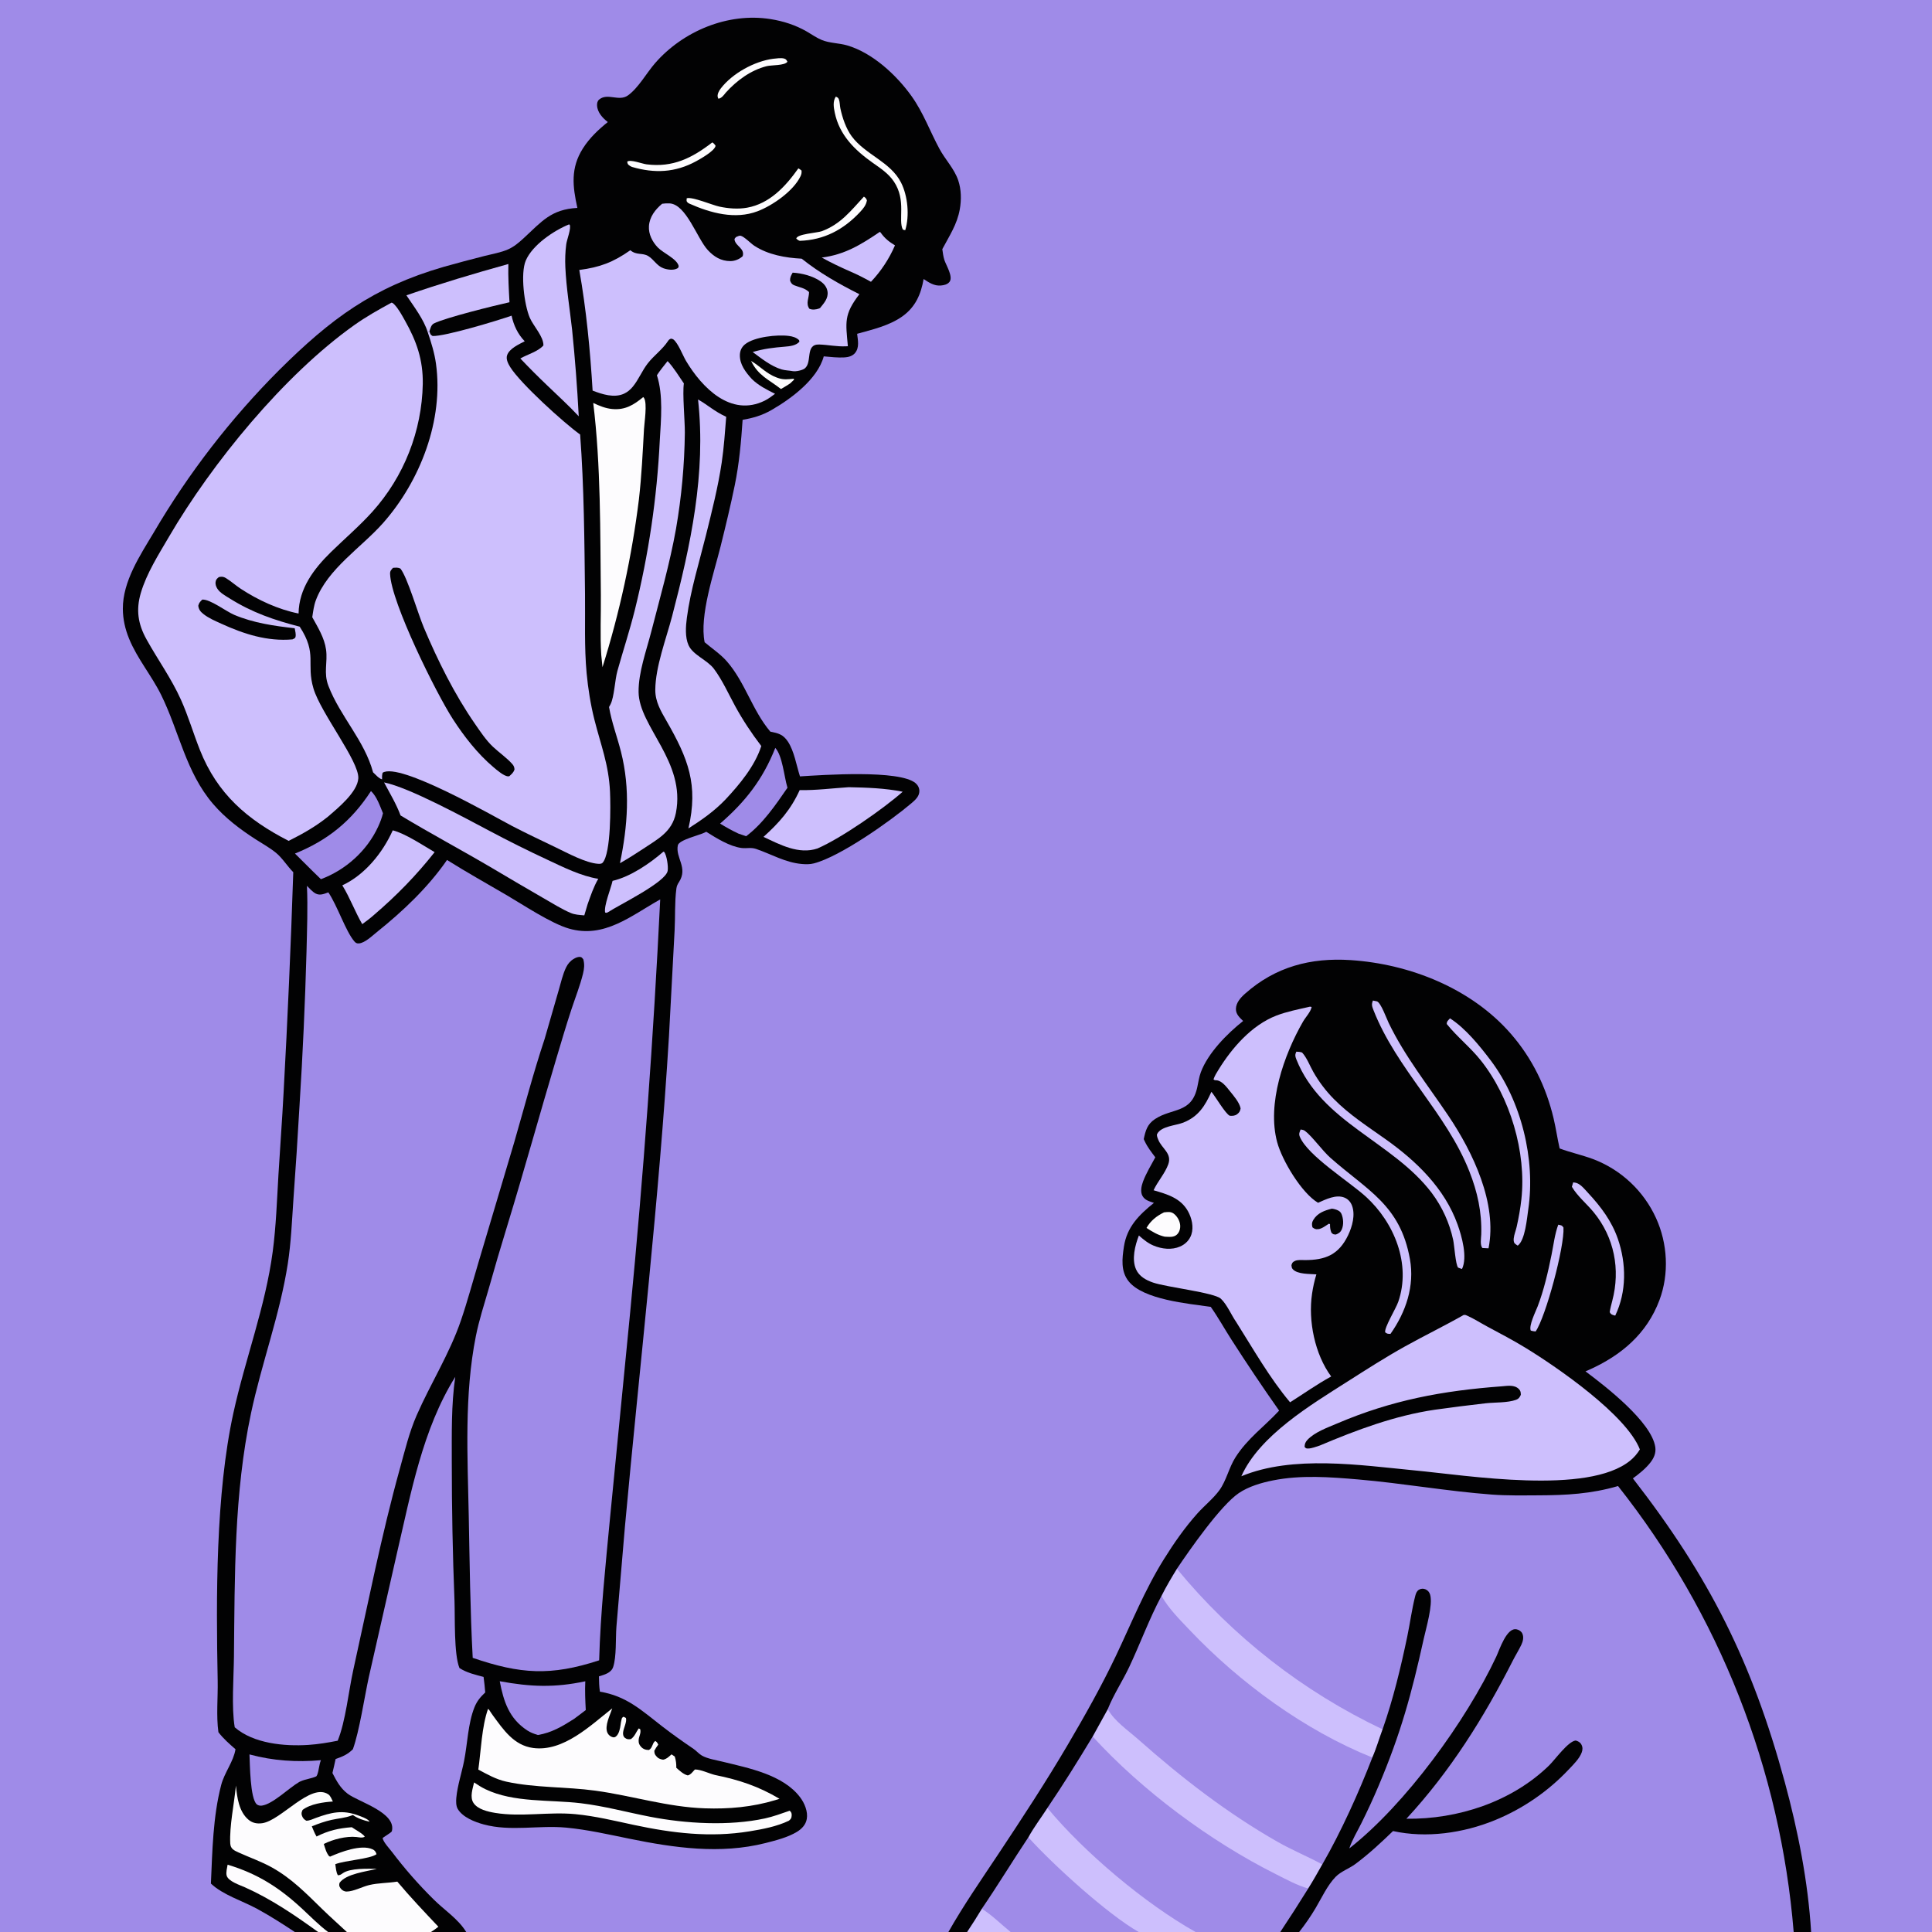 <?xml version="1.0" encoding="utf-8" ?>
<svg xmlns="http://www.w3.org/2000/svg" xmlns:xlink="http://www.w3.org/1999/xlink" width="1024" height="1024">
	<rect width="100%" height="100%" fill="#333333" stroke="none"/>
	<path fill="#9F8BE8" d="M0 0L1024 0L1024 1024L959.931 1024L950.685 1024L688.589 1024L678.573 1024L633.687 1024L603.519 1024L535.641 1024L512.572 1024L502.674 1024L247.098 1024L228.43 1024L183.84 1024L173.897 1024L168.614 1024L156.255 1024L0 1024L0 0Z"/>
	<path fill="#020203" d="M322.143 64.689C319.435 62.569 316.629 59.605 316.453 55.907C316.397 54.749 316.627 53.534 317.561 52.759C322.059 49.027 328.005 54.023 332.834 50.567C338.353 46.617 342.638 38.74 347.154 33.541C361.938 16.515 385.798 6.518 408.413 10.125C415.211 11.21 421.626 13.274 427.595 16.703C430.206 18.202 432.771 20.058 435.561 21.199C439.79 22.928 444.657 22.789 449.043 24.071C462.474 27.999 475.185 39.81 483.147 50.965C489.417 59.751 492.879 69.569 497.954 78.948C501.031 84.635 505.771 89.392 507.878 95.589C509.519 100.413 509.593 105.921 508.714 110.907C507.291 118.982 503.172 124.989 499.444 132.055C499.727 133.95 499.948 135.959 500.535 137.786C501.436 140.59 505.342 146.673 503.257 149.391C502.186 150.787 500.336 151.178 498.663 151.328C495.159 151.642 492.316 149.732 489.536 147.888C488.122 155.976 485.223 162.71 478.299 167.662C471.343 172.637 462.42 174.656 454.297 176.922C454.694 180.379 455.613 184.224 453.146 187.149C451.825 188.714 449.645 189.315 447.671 189.433C444.064 189.649 440.213 189.197 436.609 188.88C433.307 201.017 419.323 211.335 408.901 217.325C404.002 220.141 399.135 221.587 393.603 222.513C392.816 234.203 391.802 245.643 389.448 257.139C387.218 268.023 384.587 278.891 381.907 289.673C378.436 303.632 370.626 326.372 373.467 340.398C377.346 343.684 381.904 346.707 385.244 350.528C394.94 361.624 398.735 376.545 408.292 387.784C412.526 388.622 415.072 389.245 417.602 393.062C420.966 398.137 422.125 405.693 424.001 411.503C436.189 410.754 476.809 407.869 485.282 415.101C486.5 416.141 487.274 417.605 487.285 419.23C487.304 422.084 485.059 424.047 483.059 425.748C471.966 435.179 445.34 454.005 431.389 457.611C429.313 458.147 427.145 458.113 425.022 457.935C416.241 457.197 408.895 452.732 400.752 449.956C397.964 449.006 395.758 449.798 393.009 449.445C386.684 448.632 379.62 444.177 374.314 440.849L373.645 441.203C370.868 442.652 359.858 445.118 359.263 448.052C357.917 454.684 364.84 459.907 359.838 467.574C359.1 468.706 358.675 469.609 358.497 470.964C357.538 478.257 357.944 485.862 357.553 493.209L354.567 549.213C349.322 636.03 339.171 722.458 331.234 809.044L326.714 862.23C326.243 868.255 326.806 878.167 324.984 883.554C323.909 886.731 320.303 887.615 317.447 888.513C317.509 891.232 317.536 893.924 317.968 896.617C332.096 898.967 339.916 906.444 350.868 914.92C356.322 919.141 361.852 923.051 367.552 926.919C369.104 927.973 370.388 929.546 371.984 930.472C374.929 932.182 379.618 932.904 382.926 933.718C396.678 937.102 415.109 940.602 424.141 952.68C426.439 955.753 428.302 960.199 427.609 964.101C427.065 967.162 424.948 969.36 422.373 970.93C417.613 973.832 411.107 975.495 405.74 976.853C381.763 982.921 357.385 979.406 333.536 974.543C322.482 972.289 311.36 969.747 300.11 968.68C285.604 967.303 270.673 970.848 256.383 966.986C251.628 965.7 245.185 963.19 242.593 958.745C241.654 957.134 241.69 954.636 241.857 952.851C242.463 946.386 244.693 939.782 245.965 933.39C247.796 924.19 248.005 913.601 251.462 904.922C252.765 901.648 254.642 899.419 257.18 897.04C256.935 894.286 256.71 891.538 256.302 888.803C251.904 887.63 247.382 886.614 243.523 884.094C240.537 876.795 241.212 857.533 240.897 848.544Q239.446 811.695 239.454 774.819C239.468 759.941 239.138 744.504 241.3 729.764C223.993 757.417 217.82 791.349 210.511 822.69L195.464 888.965C193.169 899.466 190.514 917.472 187.038 927.131C184.246 929.923 181.519 931.063 177.882 932.316C177.33 934.789 176.824 937.283 176.198 939.739C178.35 943.942 180.404 947.768 184.257 950.707C189.944 955.046 210.343 960.667 207.669 970.669C206.904 971.675 202.721 973.975 202.796 974.297C203.307 976.518 206.325 979.689 207.746 981.541Q217.837 994.886 229.743 1006.64C235.437 1012.36 242.872 1017.03 247.098 1024L228.43 1024L183.84 1024L173.897 1024L168.614 1024L156.255 1024C149.726 1019.66 143.126 1015.45 136.234 1011.7C128.476 1007.48 118.147 1004.35 111.786 998.336C112.56 981.015 112.853 962.931 117.231 946.091C118.954 939.465 123.781 933.689 124.817 927.129C121.629 924.373 118.322 921.469 115.765 918.101C114.552 909.267 115.552 899.792 115.377 890.849C114.514 846.682 114.286 791.97 123.696 748.94C129.986 720.182 140.653 692.72 144.546 663.388C146.326 649.978 146.779 636.29 147.575 622.79C148.43 608.278 149.548 593.798 150.298 579.276Q153.512 520.807 155.44 462.282C152.291 459.12 149.627 454.729 146.264 451.992C142.947 449.292 139.104 447.175 135.511 444.862C127.218 439.524 119.381 433.618 112.934 426.1C98.493 409.258 95.007 387.854 85.476 368.443C80.4 358.103 72.785 349.216 68.413 338.506C66.332 333.41 65.145 328.222 65.115 322.7C65.036 308.071 74.292 294.296 81.527 282.173Q88.42 270.422 96.046 259.132Q103.671 247.843 111.998 237.06Q120.325 226.277 129.319 216.044Q138.313 205.811 147.939 196.17C175.313 168.983 197.683 152.282 235.248 141.418Q245.998 138.391 256.827 135.658C260.907 134.613 265.498 133.866 269.324 132.16C272.474 130.755 275.117 128.497 277.627 126.177C287.163 117.362 292.12 110.949 306.017 110.195C303.478 98.734 302.352 89.079 308.942 78.67C312.429 73.162 317.098 68.748 322.143 64.689Z"/>
	<path fill="#FDFCFE" d="M125.036 946.396C125.637 952.603 126.619 960.328 131.808 964.573C133.909 966.292 136.352 966.715 138.997 966.334C149.005 964.891 164.623 944.748 174.024 951.045C175.149 951.799 175.847 953.659 176.425 954.843C171.395 955.155 164.458 956.145 160.383 959.282C159.887 960.369 159.594 961.178 160.041 962.374C160.54 963.71 161.141 964.322 162.347 965.013C164.089 965.035 165.836 964.112 167.454 963.525C175.597 960.568 181.601 959.128 189.879 962.222C191.522 962.836 194.177 963.742 195.401 964.915C195.593 965.099 195.723 965.338 195.884 965.55C192.825 964.889 189.565 963.816 187.013 961.973C186.753 962.079 186.495 962.188 186.234 962.29C183.071 963.526 179.126 963.822 175.784 964.561C172.135 965.368 168.733 966.599 165.271 967.989C166.03 969.836 166.747 971.671 167.777 973.39C174.115 970.214 179.396 969.012 186.443 968.461C188.061 969.606 192.496 971.972 193.348 973.485C192.002 974.279 190.437 973.817 188.909 973.65C183.575 973.065 176.295 974.929 171.619 977.352C172.35 979.604 172.896 981.938 174.418 983.795L174.963 984.049C180.538 981.612 191.314 977.406 197.441 980.16C198.658 980.707 199.224 981.537 199.567 982.768C196.019 985.363 183.093 985.979 177.707 988.061C178.022 989.934 178.112 992.324 179.091 993.944C180.309 993.837 180.68 993.562 181.616 992.891C185.625 990.014 195.036 990.498 199.778 990.516C194.25 991.939 183.38 993.113 179.95 997.971C179.728 999.182 179.663 999.629 180.423 1000.74C181.175 1001.84 182.396 1002.56 183.706 1002.56C187.386 1002.54 191.985 1000.01 195.664 999.122C200.459 997.97 205.694 998.085 210.58 997.292C217.506 1005.56 224.95 1013.37 232.349 1021.21C231.066 1022.18 229.806 1023.17 228.43 1024L183.84 1024C179.475 1019.93 175 1015.96 170.726 1011.8C162.19 1003.48 154.641 995.663 144.137 989.797C138.462 986.629 132.33 984.541 126.437 981.844C124.064 980.758 122.191 979.951 122.039 977.076C121.552 967.834 124.165 955.868 125.036 946.396Z"/>
	<path fill="#FDFCFE" d="M120.638 988.322C136.623 993.112 148.29 1000.62 160.433 1011.96C164.823 1016.05 169.095 1020.38 173.897 1024L168.614 1024C156.247 1015.08 143.816 1006.57 129.85 1000.33C127.118 999.105 120.944 997.153 120.126 994.062C119.696 992.436 120.364 989.942 120.638 988.322Z"/>
	<path fill="#9F8BE8" d="M236.929 455.808C247.217 462.27 257.924 468.242 268.412 474.382C277.526 479.717 292.026 489.412 301.552 492.167C320.306 497.589 334.606 485.266 349.925 476.706Q344.585 586.254 334.015 695.422L323.374 804.079C320.991 829.308 318.263 854.673 317.564 880.009C291.899 888.401 275.845 887.333 250.55 878.693C249.199 853.601 248.944 828.479 248.446 803.363C247.821 771.875 246.021 739.287 252.207 708.228C253.895 699.75 256.57 691.535 258.974 683.244Q263.678 666.484 268.805 649.849C277.859 620.287 286.052 590.452 294.921 560.838C297.499 552.23 300.046 543.555 302.857 535.024C304.903 528.814 307.421 522.491 308.985 516.153C309.656 513.436 309.898 511.178 309.169 508.464C308.727 507.962 308.448 507.383 307.757 507.246C306.47 506.99 305.204 507.573 304.117 508.214C302.302 509.284 300.974 510.835 300.053 512.721C298.238 516.436 297.247 521.039 296.071 525.01L288.669 550.648C282.641 568.76 277.773 587.405 272.462 605.742L253.713 668.713C250.59 679.144 247.783 689.717 244.252 700.018C238.203 717.664 228.247 733.213 220.822 750.183C216.88 759.193 214.49 769.222 211.867 778.683C202.171 813.658 195.13 849.619 187.261 885.048C184.764 896.291 183.2 912.339 178.98 922.623C173.81 923.628 168.682 924.498 163.417 924.842C150.796 925.666 134.327 924.16 124.413 915.503C122.63 905.089 123.882 889.031 123.996 878.095C124.444 834.941 124.035 791.518 133.037 749.072C138.688 722.425 148.366 696.796 152.541 669.785C154.269 658.601 154.728 647.242 155.501 635.961Q157.329 610.917 158.76 585.847Q161.328 545.153 162.458 504.394C162.712 492.777 163.201 481.118 162.683 469.505C164.022 470.868 165.584 472.657 167.259 473.566C169.547 474.806 171.811 473.767 174.031 472.972C178.791 479.979 183.183 493.494 187.746 498.87C188.475 499.728 188.988 500.097 190.172 500.032C193.345 499.86 197.363 495.931 199.789 493.991C213.447 483.069 226.969 470.261 236.929 455.808Z"/>
	<path fill="#CDBFFD" d="M271.154 167.314C272.248 172.43 274.448 177.105 278.11 180.885C274.988 182.523 270.044 184.692 268.788 188.236C268.043 190.34 269.346 192.823 270.432 194.566C275.852 203.267 298.734 224.04 307.485 230.313C309.582 258.321 309.744 286.693 310.071 314.772C310.233 328.704 309.633 342.939 310.926 356.82C311.673 364.837 313.042 373.456 315.004 381.258C318.451 394.959 322.655 405.128 323.323 419.697C323.645 426.733 323.912 452.328 319.39 457.272C318.822 457.893 317.826 457.882 317.031 457.832C310.542 457.43 300.77 452.126 294.764 449.23C286.972 445.472 279.103 441.793 271.433 437.792C261.39 432.552 211.58 403.741 202.788 409.582C202.465 410.856 202.445 411.78 202.506 413.071C200.814 412.66 199.027 410.53 197.739 409.355C193.157 392.408 180.275 379.711 174.064 363.522C171.374 356.511 173.761 351.147 172.814 344.303C171.948 338.049 168.496 332.559 165.506 327.125C165.971 324.122 166.338 321.016 167.405 318.156C173.627 301.47 191.528 290.222 203.046 277.201C222.708 254.974 235.23 222.665 231.073 192.758C230.281 187.056 228.587 181.615 226.741 176.18L227.592 175.639C228.097 177.038 228.017 177.338 229.272 178.086C235.784 178.37 263.561 169.973 271.154 167.314Z"/>
	<path fill="#020203" d="M208.289 300.965C209.748 300.87 210.963 300.657 212.288 301.416C216.072 306.339 221.483 325.145 224.652 332.658C231.999 350.075 240.896 368.001 251.687 383.581C254.54 387.7 257.632 392.386 261.286 395.82C264.564 398.901 268.563 401.617 271.533 404.966C272.328 405.862 272.589 406.594 272.7 407.768C272.225 409.45 271.171 410.266 269.937 411.406C269.771 411.429 269.607 411.468 269.44 411.475C267.263 411.573 263.231 408.046 261.556 406.632C253.167 399.553 246.073 390.442 240.112 381.258C231.215 367.547 207.313 319.334 206.756 304.231C206.696 302.607 207.252 302.158 208.289 300.965Z"/>
	<path fill="#CDBFFD" d="M207.545 160.397C208.134 160.562 208.444 160.808 208.871 161.242C211.206 163.612 213.016 167.053 214.641 169.931C220.813 180.866 224.27 190.753 224.083 203.483Q224.037 205.805 223.889 208.122Q223.74 210.439 223.488 212.748Q223.237 215.056 222.883 217.351Q222.529 219.646 222.074 221.923Q221.618 224.2 221.062 226.455Q220.506 228.71 219.85 230.937Q219.194 233.165 218.44 235.361Q217.686 237.557 216.835 239.718Q215.984 241.879 215.038 243.999Q214.092 246.12 213.053 248.196Q212.013 250.273 210.883 252.301Q209.752 254.33 208.533 256.306Q207.313 258.282 206.007 260.202Q204.701 262.122 203.311 263.982Q201.921 265.842 200.449 267.638Q198.978 269.435 197.428 271.164C190.564 278.792 182.774 285.411 175.452 292.573C166.335 301.491 158.411 311.933 158.255 325.179C147.525 323.05 136.717 318.051 127.61 312.065C124.898 310.284 122.418 308.04 119.675 306.357C118.429 305.593 117.421 305.563 116.006 305.862C115.003 306.703 114.457 307.104 114.253 308.507C114.075 309.728 114.56 310.999 115.202 312.015C116.629 314.274 119.502 315.781 121.716 317.171C133.623 324.649 145.357 328.683 158.843 332.144C168.366 346.736 162.151 351.485 166.152 364.93C170.034 377.976 190.386 403.49 189.912 412.501C189.526 419.853 178.924 428.44 173.859 432.821C167.394 438.028 160.379 441.998 152.984 445.68C131.044 434.42 115.187 420.829 105.933 397.447C102.469 388.692 99.781 379.505 95.924 370.925C90.777 359.476 83.636 349.681 77.602 338.782C73.121 330.688 72.005 323.215 74.641 314.269C77.711 303.852 84.064 293.911 89.508 284.582C112.347 245.439 150.586 198.737 187.68 172.375C194.039 167.856 200.704 164.111 207.545 160.397Z"/>
	<path fill="#020203" d="M107.213 317.792C111.428 317.545 119.747 324.018 124.126 325.873C134.309 330.187 145.31 331.763 156.204 332.99C156.447 334.379 156.991 336.301 156.602 337.649C156.382 338.411 155.66 338.538 155.015 338.887C141.694 340.068 129.256 336.046 117.256 330.562C114.095 329.117 110.629 327.66 107.886 325.498C106.284 324.235 105.334 323.113 105.093 321.041C105.443 319.503 106.14 318.855 107.213 317.792Z"/>
	<path fill="#CDBFFD" d="M350.947 107.992Q352.859 107.724 354.789 107.795C363.7 108.153 369.474 126.435 375.162 132.556C378.466 136.11 382.13 138.374 387.115 138.389C389.466 138.396 391.952 137.369 393.647 135.778C394.847 131.679 390.05 130.595 389.332 127.162C389.181 126.445 389.685 126.167 390.1 125.647C390.73 125.409 391.825 124.796 392.483 124.931C394.418 125.329 397.876 128.996 399.782 130.245C407.132 135.064 416.308 136.654 424.917 137.106C434.476 144.733 444.62 150.453 455.493 155.938C447.155 166.784 448.269 170.754 449.387 183.5C449.253 183.508 449.119 183.519 448.985 183.525L448.315 183.552C443.504 183.774 438.989 182.751 434.232 182.593C426.542 182.338 430.708 191.927 426.548 195.275C425.31 196.271 421.754 197.025 420.176 196.719C418.254 196.346 416.234 196.365 414.344 195.816C408.722 194.183 403.573 189.996 398.942 186.58C404.875 184.83 409.878 184.235 416.04 183.736C418.615 183.528 421.931 183.18 423.708 181.108L423.545 180.306C422.024 178.849 420.194 178.341 418.144 178.061C412.013 177.223 399.726 178.536 394.865 182.5C393.145 183.902 392.225 185.808 392.148 188.021C391.97 193.145 395.235 197.291 398.485 200.881C402.126 204.419 406.301 206.469 410.795 208.726C409.036 210.036 407.271 211.391 405.297 212.364C387.344 221.215 372.06 205.433 363.622 191.315C361.916 188.461 359.373 181.704 356.863 179.881C356.519 179.631 356.053 179.62 355.648 179.489C354.898 179.782 354.543 180.01 354.099 180.693C351.142 185.236 346.621 188.361 343.299 192.635C340.316 196.472 338.494 201.167 335.415 204.93C334.134 206.495 332.579 207.826 330.729 208.668C325.478 211.06 319.156 208.976 314.095 207.027C312.814 185.707 310.759 164.121 307.037 143.09C317.927 141.678 325.032 139.004 334.086 132.631C337.401 135.442 340.486 133.832 343.592 135.723C346.557 137.528 348.128 140.905 351.603 142.174C353.721 142.947 356.846 143.408 358.918 142.297C359.645 141.906 359.41 141.973 359.729 141.045C358.857 137.171 351.458 134.107 348.635 131.154C345.763 128.15 343.674 124.103 343.952 119.852C344.273 114.925 347.304 111.034 350.947 107.992Z"/>
	<path fill="#020203" d="M420.135 144.511C425.007 144.788 430.825 146.267 434.857 149.076C436.803 150.432 438.277 152.176 438.611 154.583C439.104 158.146 436.7 160.694 434.642 163.269C434.46 163.353 434.283 163.452 434.095 163.521C432.546 164.094 430.502 164.342 428.979 163.636C426.951 160.761 428.821 157.997 428.809 154.802C426.515 152.549 423.72 152.344 420.878 151.173C419.699 150.688 419.218 149.9 418.759 148.748C418.702 146.97 419.265 146.031 420.135 144.511Z"/>
	<path fill="#CDBFFD" d="M369.971 211.722C375.39 214.802 378.356 217.876 384.903 220.928C384.251 229.017 383.721 237.082 382.529 245.119C380.611 258.057 377.324 270.969 374.176 283.658C370.591 298.11 366.01 312.662 364.054 327.447C363.454 331.985 363.028 337.711 364.938 341.966C367.295 347.219 374.889 349.788 378.405 354.493C382.852 360.442 386.061 367.674 389.62 374.196C393.727 381.722 398.302 388.606 403.503 395.409C400.098 406.042 391.972 415.797 384.449 423.82C378.543 429.969 372.031 434.528 364.887 439.077C370.241 415.88 364.728 402.102 353.316 382.19C350.308 376.942 347.285 371.941 347.317 365.661C347.379 353.406 353.123 338.502 356.232 326.601C366.067 288.953 374.304 250.909 369.971 211.722Z"/>
	<path fill="#CDBFFD" d="M353.836 191.384C357.103 194.841 359.756 199.312 362.469 203.221C361.656 208.58 363.012 222.783 362.984 229.301Q362.837 242.124 361.663 254.895Q360.489 267.665 358.297 280.301C355.024 298.646 349.828 316.73 345.192 334.769C342.598 344.861 338.362 356.354 338.463 366.76C338.641 385.201 363.608 403.742 358.235 430.885C356.232 441.003 348.565 444.731 340.783 449.96C336.778 452.604 332.771 455.143 328.594 457.514C332.696 437.729 334.153 418.263 329.126 398.43C327.11 390.476 324.192 382.863 322.805 374.741C323.084 374.229 323.373 373.722 323.633 373.2C325.572 369.297 325.902 360.397 327.226 355.656C330.226 344.916 333.721 334.309 336.428 323.485Q339.18 312.428 341.39 301.251Q343.6 290.073 345.262 278.801Q346.923 267.529 348.033 256.189Q349.143 244.849 349.698 233.469C350.342 222.468 351.6 209.451 348.178 198.885C349.882 196.257 351.896 193.841 353.836 191.384Z"/>
	<path fill="#FDFCFE" d="M258.673 905.741C259.272 906.244 259.101 906.022 259.483 906.606C260.045 907.464 260.589 908.316 261.197 909.143C266.825 916.795 272.342 925.106 282.596 926.47C298.601 928.599 313.018 914.5 324.507 905.468C323.378 908.968 320.322 914.707 321.943 918.394C322.444 919.533 323.599 920.495 324.801 920.768C325.447 920.915 325.96 920.785 326.484 920.358C328.116 919.025 328.647 916.16 328.922 914.214C329.039 913.391 329.129 912.594 329.341 911.787C329.618 910.733 329.507 910.458 330.498 909.894L331.755 910.557C332.369 912.638 330.466 915.961 330.248 918.233C330.147 919.286 330.318 920.415 331.222 921.094C332.383 921.968 333.053 921.914 334.381 921.768C336.421 920.358 337.112 918.069 338.526 916.105L339.297 916.478C339.95 918.638 338.555 920.232 338.489 922.41C338.446 923.867 338.776 924.727 339.74 925.813C340.871 927.086 342.316 927.545 343.946 927.534C345.074 926.832 345.326 926.14 345.84 924.962C346.327 923.847 346.37 923.525 347.328 922.732C348.282 923.416 348.391 923.675 348.895 924.69C348.073 925.757 347.435 926.75 346.805 927.94C346.884 929.164 346.875 929.563 347.643 930.577C348.65 931.907 349.827 932.436 351.455 932.678C353.177 932.348 354.075 931.461 355.385 930.331L355.934 929.85L357.641 931.004C358.291 933.075 358.471 934.796 358.459 936.961C360.247 938.529 362.191 940.419 364.53 941.006C366.011 940.642 366.792 939.508 367.788 938.431L368.304 937.865C371.48 937.828 375.76 939.995 378.998 940.784C391.652 943.345 402.047 946.78 413.162 953.397Q412.079 953.753 410.988 954.081C398.795 957.78 386.304 958.886 373.595 958.453C353.646 957.773 335.146 951.777 315.56 949.092C299.977 946.956 283.607 947.654 268.296 944.297C262.957 943.126 258.292 940.47 253.523 937.913C254.927 927.916 255.345 915.091 258.673 905.741Z"/>
	<path fill="#FDFCFE" d="M340.926 210.464C341.064 210.617 341.231 210.748 341.341 210.922C343.164 213.835 341.53 223.832 341.331 227.447C340.646 239.874 340.058 252.245 338.645 264.621Q337.242 275.937 335.329 287.178Q333.417 298.419 330.999 309.562Q328.581 320.705 325.663 331.728Q322.745 342.751 319.332 353.631L318.68 347.124C318.005 336.67 318.573 325.937 318.462 315.447C318.11 282.109 318.483 246.593 314.424 213.573C317.662 215.091 320.858 216.444 324.458 216.784C331.351 217.433 335.854 214.631 340.926 210.464Z"/>
	<path fill="#CDBFFD" d="M203.568 414.699C216.973 417.399 246.609 433.624 259.446 440.384Q274.609 448.459 290.184 455.706C298.384 459.563 308.12 464.402 317.094 465.78C314.595 470.097 313.056 474.728 311.397 479.406L309.691 485.167C307.244 484.95 304.706 484.848 302.426 483.869C297.684 481.834 293.057 478.908 288.579 476.353Q274.693 468.325 260.904 460.132C244.81 450.643 228.292 441.855 212.305 432.205C210.079 426.165 206.579 420.399 203.568 414.699Z"/>
	<path fill="#CDBFFD" d="M301.553 118.951L301.953 119.125C302.865 120.999 300.453 126.983 300.125 129.45C299.596 133.429 299.461 137.558 299.642 141.566C300.141 152.604 302.014 163.832 303.236 174.833Q305.552 197.695 306.749 220.642C301.458 214.95 295.585 209.661 289.998 204.25Q282.706 197.307 275.784 189.994C279.521 187.857 285.159 186.349 288.02 183.092C288.163 178.429 282.745 172.849 280.831 168.481C277.875 161.731 275.753 144.921 278.671 138.099C282.199 129.848 293.44 122.266 301.553 118.951Z"/>
	<path fill="#CDBFFD" d="M449.852 417.228C459.444 417.437 469.009 417.72 478.445 419.632C468.141 428.766 445.81 444.272 433.281 449.709C423.382 453.05 413.46 447.695 404.668 443.564C413.071 435.99 419.138 429.104 423.855 418.771C432.387 418.95 441.325 417.776 449.852 417.228Z"/>
	<path fill="#FDFCFE" d="M251.272 944.728C253.222 946.029 255.168 947.292 257.282 948.312C272.271 955.543 291.577 953.791 307.843 955.749C320.288 957.248 332.245 960.525 344.511 962.909C363.526 966.603 386.479 967.913 405.417 963.804C409.863 962.84 414.261 961.186 418.565 959.71C419.445 960.541 419.662 961.061 419.598 962.311C419.527 963.699 419.159 964.151 418.137 965.008C411.742 968.083 404.216 969.508 397.263 970.641C376.369 974.046 356.466 971.623 335.927 967.238C325.589 965.031 315.421 962.533 304.868 961.529C290.861 960.198 276.253 963.144 262.493 960.879C258.673 960.25 253.184 959.017 250.949 955.584C248.916 952.461 250.545 948.049 251.272 944.728Z"/>
	<path fill="#CDBFFD" d="M208.165 440.103C214.689 441.691 224.306 448.133 230.362 451.654C220.63 463.988 210.211 474.653 198.296 484.856C196.31 486.659 194.149 488.226 191.998 489.822C188.119 483.135 185.495 475.849 181.432 469.247C193.398 463.708 202.891 451.901 208.165 440.103Z"/>
	<path fill="#CDBFFD" d="M215.397 156.528C233.276 150.348 251.224 144.993 269.444 139.927C269.269 146.718 269.67 153.416 270.043 160.193C262.33 161.893 235.994 168.394 229.99 171.433C228.471 172.202 228.117 174.13 227.592 175.639L226.741 176.18C224.666 169.325 219.364 162.477 215.397 156.528Z"/>
	<path fill="#9F8BE8" d="M264.873 891.084C281.249 894.092 293.925 894.574 310.213 891.118C309.969 896.239 310.2 901.249 310.47 906.361C308.421 907.973 306.303 909.512 304.217 911.079C297.959 915.036 292.487 918.338 285.115 919.588C283.067 918.984 281.179 918.303 279.385 917.119C269.821 910.807 266.924 901.857 264.873 891.084Z"/>
	<path fill="#9F8BE8" d="M196.622 419.279C199.73 422.133 201.393 427.255 202.992 431.047C202.39 433.519 201.466 435.906 200.398 438.214C194.496 450.976 183.22 461.1 170.092 465.986L165.876 461.878Q161.135 457.111 156.336 452.401C173.733 445.368 186.328 435.142 196.622 419.279Z"/>
	<path fill="#9F8BE8" d="M410.917 396.408C414.706 400.512 415.614 411.561 417.251 417.07L417.386 417.513C411.072 426.665 404.43 436.47 395.471 443.226L391.366 441.817C387.988 440.245 384.839 438.465 381.658 436.527C395.103 424.899 404.353 413.025 410.917 396.408Z"/>
	<path fill="#9F8BE8" d="M132.227 929.879C144.575 933.245 157.379 934.09 170.095 932.932C169.078 935.457 169.074 938.117 168.181 940.536C168.141 940.645 167.782 941.436 167.647 941.5C165.208 942.66 161.984 942.935 159.329 944.143L158.602 944.479C153.141 947.647 144.602 956.201 138.841 957.005C137.896 957.137 136.825 956.97 136.094 956.33C132.552 953.225 132.47 934.942 132.227 929.879Z"/>
	<path fill="#CDBFFD" d="M466.338 122.894C466.766 123.238 466.589 123.051 466.931 123.523C469.057 126.457 471.309 128.201 474.358 130.046Q473.206 132.716 471.824 135.276Q470.443 137.835 468.842 140.263Q467.241 142.691 465.434 144.97Q463.627 147.249 461.627 149.36C457.928 147.303 454.27 145.415 450.368 143.769C445.385 141.572 440.308 139.166 435.545 136.525C447.754 134.957 456.344 129.667 466.338 122.894Z"/>
	<path fill="#CDBFFD" d="M351.634 451.381L352.031 451.526C353.423 453.408 354.267 459.22 353.877 461.548C352.854 467.639 328.216 479.574 322.271 483.471C321.258 483.924 321.773 483.878 320.73 483.65C320.01 479.992 323.749 471.037 324.67 466.879C334.164 464.678 344.399 457.675 351.634 451.381Z"/>
	<path fill="#FDFCFE" d="M443.003 51.206C443.849 51.595 444.299 51.771 444.642 52.705C445.148 54.083 445.112 56.027 445.426 57.504C446.464 62.383 448.431 68.19 451.41 72.229C458.646 82.038 471.948 85.688 477.569 96.758C481.187 103.884 482.138 114.423 479.794 122.024L478.548 121.698C475.864 116.714 480.508 106.279 473.803 96.261C470.869 91.877 466.646 89.18 462.431 86.192C452.999 79.505 444.89 71.54 442.45 59.752C441.852 56.865 441.317 53.764 443.003 51.206Z"/>
	<path fill="#FDFCFE" d="M423.152 89.232C423.78 89.569 424.264 89.945 424.821 90.385C424.957 91.59 424.766 92.412 424.25 93.49C420.529 101.259 409.411 108.979 401.512 111.971C389.632 116.471 376.665 112.94 365.5 107.979C364.636 107.524 364.858 107.736 364.273 107.129C363.675 106.509 363.953 105.9 363.983 105.08C367.02 104.192 377.45 108.682 381.26 109.5C386.037 110.526 391.207 110.948 396.039 110.071C407.999 107.902 416.431 98.732 423.152 89.232Z"/>
	<path fill="#FDFCFE" d="M377.543 75.473C378.336 75.965 378.714 76.435 379.248 77.195C379.22 77.343 379.214 77.497 379.164 77.639C378.24 80.246 371.378 84.15 368.921 85.486C357.855 91.503 346.946 91.961 335.015 88.492C334.657 88.338 334.304 88.2 333.976 87.981C332.765 87.17 332.635 87.029 332.444 85.672C334.166 84.357 340.28 86.798 342.714 87.105C356.672 88.862 366.734 83.799 377.543 75.473Z"/>
	<path fill="#FDFCFE" d="M457.885 104.228C458.896 104.942 459.003 105.056 459.48 106.195C459.075 108.767 457.487 110.62 455.743 112.477C447.009 121.777 436.714 127.218 423.894 127.642C423.087 127.392 422.706 127.024 422.06 126.497C422.228 123.991 433.172 123.443 435.599 122.534C445.645 118.77 450.872 111.793 457.885 104.228Z"/>
	<path fill="#FDFCFE" d="M409.744 31.159C411.407 30.978 413.898 30.603 415.497 31.009C416.623 31.294 416.835 31.788 417.352 32.697C416.059 34.816 408.93 34.421 406.352 35.071C397.862 37.21 390.398 42.743 384.627 49.159C383.587 50.471 382.448 52.071 380.764 52.324C380.641 52.008 380.46 51.708 380.394 51.375C380.099 49.877 381.128 48.065 381.989 46.932C388.084 38.919 399.89 32.456 409.744 31.159Z"/>
	<path fill="#FDFCFE" d="M398.097 191.307C402.904 194.111 406.168 198.065 411.63 200.076C411.907 200.178 412.188 200.271 412.466 200.371C415.278 201.378 417.849 201.018 420.756 200.737L420.85 201.257L418.868 203.155C417.298 204.259 415.57 205.199 413.926 206.194C407.516 201.146 401.913 199.206 398.097 191.307Z"/>
	<path fill="#9F8BE8" d="M623.772 831.501C630.772 821.101 646.935 797.963 656.557 791.402C661.754 787.858 668.643 785.852 674.753 784.635C689.517 781.693 704.997 782.859 719.874 784.136C743.535 786.166 767.009 790.382 790.695 792.154C798.834 792.763 807.203 792.585 815.372 792.557C830.112 792.506 843.278 791.825 857.596 787.634Q860.094 790.793 862.534 793.997Q864.973 797.201 867.353 800.45Q869.734 803.698 872.054 806.99Q874.374 810.281 876.633 813.615Q878.893 816.949 881.09 820.323Q883.288 823.698 885.423 827.112Q887.559 830.527 889.631 833.98Q891.703 837.433 893.712 840.923Q895.72 844.414 897.665 847.941Q899.609 851.468 901.487 855.03Q903.366 858.592 905.18 862.188Q906.993 865.784 908.74 869.412Q910.486 873.041 912.166 876.701Q913.846 880.361 915.458 884.051Q917.071 887.741 918.615 891.461Q920.159 895.18 921.635 898.927Q923.111 902.674 924.517 906.448Q925.924 910.221 927.261 914.02Q928.598 917.819 929.865 921.641Q931.132 925.464 932.329 929.309Q933.526 933.154 934.651 937.021Q935.777 940.888 936.832 944.774Q937.887 948.661 938.87 952.566Q939.853 956.472 940.764 960.394Q941.675 964.317 942.514 968.256Q943.353 972.195 944.119 976.148Q944.885 980.102 945.579 984.069Q946.273 988.036 946.893 992.015Q947.514 995.994 948.061 999.984Q948.609 1003.97 949.083 1007.97Q949.557 1011.97 949.958 1015.98Q950.358 1019.99 950.685 1024L688.589 1024L678.573 1024L633.687 1024L603.519 1024L535.641 1024L512.572 1024Q516.623 1017.93 520.384 1011.68C528.877 999.244 536.686 986.35 545.04 973.817C547.916 968.516 551.86 963.363 555.132 958.26C563.54 945.852 571.409 933.226 579.135 920.39Q583.188 913.158 587.146 905.873C590.157 898.241 594.993 890.994 598.513 883.53C604.402 871.043 609.101 858.038 615.611 845.844C618.059 840.972 620.907 836.139 623.772 831.501Z"/>
	<path fill="#9F8BE8" d="M623.772 831.501Q626.541 834.865 629.401 838.152Q632.261 841.439 635.21 844.646Q638.16 847.853 641.196 850.978Q644.232 854.103 647.352 857.144Q650.473 860.184 653.676 863.138Q656.879 866.092 660.161 868.957Q663.444 871.822 666.804 874.596Q670.164 877.369 673.598 880.05Q677.033 882.731 680.54 885.316Q684.047 887.901 687.624 890.39Q691.2 892.878 694.844 895.267Q698.487 897.656 702.195 899.945Q705.903 902.233 709.672 904.419Q713.441 906.605 717.268 908.687Q721.096 910.768 724.979 912.744Q728.862 914.72 732.798 916.589C730.956 921.54 729.506 926.708 727.365 931.53C720.256 949.948 710.735 971.043 700.848 988.177C698.413 992.46 696.031 996.783 693.383 1000.94Q686.157 1012.59 678.573 1024L633.687 1024L603.519 1024L535.641 1024L512.572 1024Q516.623 1017.93 520.384 1011.68C528.877 999.244 536.686 986.35 545.04 973.817C547.916 968.516 551.86 963.363 555.132 958.26C563.54 945.852 571.409 933.226 579.135 920.39Q583.188 913.158 587.146 905.873C590.157 898.241 594.993 890.994 598.513 883.53C604.402 871.043 609.101 858.038 615.611 845.844C618.059 840.972 620.907 836.139 623.772 831.501Z"/>
	<path fill="#9F8BE8" d="M579.135 920.39C605.275 949.059 641.513 975.945 676.144 993.3C681.498 995.983 687.634 999.379 693.383 1000.94Q686.157 1012.59 678.573 1024L633.687 1024L603.519 1024L535.641 1024L512.572 1024Q516.623 1017.93 520.384 1011.68C528.877 999.244 536.686 986.35 545.04 973.817C547.916 968.516 551.86 963.363 555.132 958.26C563.54 945.852 571.409 933.226 579.135 920.39Z"/>
	<path fill="#9F8BE8" d="M545.04 973.817C557.964 988.182 586.874 1014.48 603.519 1024L535.641 1024L512.572 1024Q516.623 1017.93 520.384 1011.68C528.877 999.244 536.686 986.35 545.04 973.817Z"/>
	<path fill="#CDBFFD" d="M520.384 1011.68C525.804 1015.06 530.666 1019.96 535.641 1024L512.572 1024Q516.623 1017.93 520.384 1011.68Z"/>
	<path fill="#CDBFFD" d="M555.132 958.26C574.753 981.905 606.91 1008.97 633.687 1024L603.519 1024C586.874 1014.48 557.964 988.182 545.04 973.817C547.916 968.516 551.86 963.363 555.132 958.26Z"/>
	<path fill="#CDBFFD" d="M623.772 831.501Q626.541 834.865 629.401 838.152Q632.261 841.439 635.21 844.646Q638.16 847.853 641.196 850.978Q644.232 854.103 647.352 857.144Q650.473 860.184 653.676 863.138Q656.879 866.092 660.161 868.957Q663.444 871.822 666.804 874.596Q670.164 877.369 673.598 880.05Q677.033 882.731 680.54 885.316Q684.047 887.901 687.624 890.39Q691.2 892.878 694.844 895.267Q698.487 897.656 702.195 899.945Q705.903 902.233 709.672 904.419Q713.441 906.605 717.268 908.687Q721.096 910.768 724.979 912.744Q728.862 914.72 732.798 916.589C730.956 921.54 729.506 926.708 727.365 931.53C691.532 917.118 657.002 891.871 630.476 863.89C625.242 858.369 619.338 852.495 615.611 845.844C618.059 840.972 620.907 836.139 623.772 831.501Z"/>
	<path fill="#CDBFFD" d="M587.146 905.873C590.604 912.244 597.936 917.169 603.355 921.97C626.3 942.302 650.455 961.004 677.169 976.226C684.887 980.624 693.079 983.965 700.848 988.177C698.413 992.46 696.031 996.783 693.383 1000.94C687.634 999.379 681.498 995.983 676.144 993.3C641.513 975.945 605.275 949.059 579.135 920.39Q583.188 913.158 587.146 905.873Z"/>
	<path fill="#020203" d="M732.798 916.589C738.42 900.585 742.443 883.856 745.907 867.256C747.389 860.153 748.316 852.792 750.137 845.779C750.461 844.532 750.925 843.27 752.098 842.575C753.189 841.929 754.42 841.877 755.578 842.384C756.843 842.938 757.647 843.966 758.018 845.268C759.532 850.584 755.874 862.872 754.618 868.557C748.146 897.843 742.469 918.677 730.709 946.477Q726.424 956.604 721.507 966.439C719.366 970.738 716.668 975.156 715.152 979.7C744.963 956.321 777.05 912.119 793.06 878.05C794.77 874.411 798.576 862.291 803.948 863.601C805.149 863.894 806.306 864.635 806.846 865.78C807.749 867.693 807.212 869.947 806.345 871.762C804.98 874.62 803.258 877.335 801.82 880.169C786.476 910.429 768.548 938.996 745.417 963.975C772.659 964.32 801.171 955.034 820.968 935.81C824.258 932.614 831.053 922.981 835.159 922.505C836.418 922.87 837.472 923.392 838.138 924.586C838.924 925.993 838.886 927.394 838.334 928.861C837.095 932.161 834.026 935.137 831.642 937.663Q829.579 939.861 827.401 941.946Q825.224 944.03 822.937 945.995Q820.651 947.959 818.262 949.798Q815.874 951.637 813.39 953.345Q810.906 955.054 808.334 956.626Q805.762 958.199 803.11 959.632Q800.458 961.064 797.732 962.352Q795.007 963.64 792.216 964.78C775.554 971.576 755.984 974.378 738.328 970.5C731.937 976.672 725.511 982.655 718.37 987.966C715.107 990.393 710.773 991.84 707.943 994.726C703.561 999.198 700.468 1005.99 697.287 1011.35C694.646 1015.79 691.785 1019.93 688.589 1024L678.573 1024Q686.157 1012.59 693.383 1000.94C696.031 996.783 698.413 992.46 700.848 988.177C710.735 971.043 720.256 949.948 727.365 931.53C729.506 926.708 730.956 921.54 732.798 916.589Z"/>
	<path fill="#020203" d="M658.873 541.147C657.051 539.32 655.034 537.606 655.062 534.799C655.096 531.489 657.542 528.783 659.872 526.711C675.962 512.402 694.676 507.481 715.891 508.876C747.232 510.937 779.84 523.84 800.825 547.978C812.083 560.927 819.489 576.108 823.435 592.774C824.682 598.041 825.44 603.42 826.64 608.699C832.444 610.881 838.507 612.171 844.298 614.317Q845.672 614.836 847.018 615.421Q848.365 616.006 849.682 616.657Q850.998 617.307 852.281 618.021Q853.565 618.735 854.811 619.511Q856.058 620.287 857.265 621.123Q858.473 621.958 859.638 622.852Q860.802 623.746 861.922 624.696Q863.042 625.646 864.114 626.649Q865.187 627.653 866.208 628.707Q867.23 629.762 868.199 630.865Q869.168 631.968 870.082 633.118Q870.996 634.267 871.853 635.46Q872.709 636.652 873.507 637.885Q874.304 639.118 875.04 640.389Q875.776 641.66 876.449 642.965Q877.122 644.27 877.731 645.606C883.882 659.075 884.757 675.142 879.552 689.055C872.865 706.931 859.344 718.339 842.307 725.995Q841.329 726.434 840.34 726.849C850.948 734.764 875.456 753.721 877.342 767.03C877.787 770.175 876.591 772.825 874.673 775.259C872.158 778.453 868.723 781.183 865.465 783.583C906.044 835.811 928.667 880.878 946.004 944.672C952.966 970.289 958.326 997.474 959.931 1024L950.685 1024Q950.358 1019.99 949.958 1015.98Q949.557 1011.97 949.083 1007.97Q948.609 1003.97 948.061 999.984Q947.514 995.994 946.893 992.015Q946.273 988.036 945.579 984.069Q944.885 980.102 944.119 976.148Q943.353 972.195 942.514 968.256Q941.675 964.317 940.764 960.394Q939.853 956.472 938.87 952.566Q937.887 948.661 936.832 944.774Q935.777 940.888 934.651 937.021Q933.526 933.154 932.329 929.309Q931.132 925.464 929.865 921.641Q928.598 917.819 927.261 914.02Q925.924 910.221 924.517 906.448Q923.111 902.674 921.635 898.927Q920.159 895.18 918.615 891.461Q917.071 887.741 915.458 884.051Q913.846 880.361 912.166 876.701Q910.486 873.041 908.74 869.412Q906.993 865.783 905.18 862.188Q903.366 858.592 901.487 855.03Q899.609 851.468 897.664 847.941Q895.72 844.414 893.712 840.923Q891.703 837.433 889.631 833.98Q887.559 830.527 885.423 827.112Q883.288 823.698 881.09 820.323Q878.893 816.949 876.633 813.615Q874.374 810.281 872.054 806.99Q869.734 803.698 867.353 800.45Q864.973 797.201 862.534 793.997Q860.094 790.793 857.596 787.634C843.278 791.825 830.112 792.506 815.372 792.557C807.203 792.585 798.834 792.763 790.695 792.154C767.009 790.382 743.535 786.166 719.874 784.136C704.997 782.859 689.517 781.693 674.753 784.635C668.643 785.852 661.754 787.858 656.557 791.402C646.935 797.963 630.772 821.101 623.772 831.501C620.907 836.139 618.059 840.972 615.611 845.844C609.101 858.038 604.402 871.043 598.513 883.53C594.993 890.994 590.157 898.241 587.146 905.873Q583.188 913.158 579.135 920.39C571.409 933.226 563.54 945.852 555.132 958.26C551.86 963.363 547.916 968.516 545.04 973.817C536.686 986.35 528.877 999.244 520.384 1011.68Q516.623 1017.93 512.572 1024L502.674 1024C510.724 1009.79 520.135 996.245 529.162 982.653C541.777 963.656 554.408 944.379 565.962 924.722C575.039 909.277 583.798 893.735 591.497 877.546C599.756 860.178 606.656 842.824 616.889 826.416C622.22 817.868 627.983 809.601 634.715 802.085C638.393 797.979 643.156 794.214 646.354 789.781C650.018 784.702 651.366 777.847 654.818 772.427C661.251 762.326 670.051 756.2 677.962 747.657Q665.005 729.226 652.834 710.266C649.094 704.469 645.696 698.278 641.72 692.662C629.805 690.941 605.85 688.879 598.116 679.01C593.959 673.705 594.752 666.978 595.7 660.758C597.298 650.281 603.664 643.956 611.616 637.548C609.258 636.723 606.939 636.249 605.583 633.954C604.258 631.712 604.989 628.488 605.837 626.229C607.493 621.818 610.099 617.548 612.338 613.397C610.323 610.708 608.264 608.126 606.825 605.073C606.695 604.796 606.559 604.523 606.431 604.246C606.354 604.079 606.284 603.91 606.211 603.741C607.164 599.226 608.07 595.853 612.158 593.14C621.2 587.136 631.498 590.328 634.576 576.298C635.152 573.669 635.513 570.901 636.448 568.37C640.239 558.109 650.421 547.858 658.873 541.147Z"/>
	<path fill="#CDBFFD" d="M694.044 533.603C694.613 533.51 694.228 533.542 695.197 533.71C694.701 536.353 691.969 539.147 690.612 541.511C680.456 559.202 671.447 584.999 676.922 605.368C679.533 615.08 689.936 632.447 698.603 637.496C702.735 635.686 708.174 632.891 712.697 634.801C714.545 635.581 715.861 637.088 716.57 638.943C718.46 643.892 716.712 650.132 714.518 654.711C709.564 665.048 702.465 667.901 691.518 667.871C689.983 667.867 687.711 667.633 686.294 668.347C685.004 668.998 684.937 669.277 684.489 670.555C684.636 671.459 684.559 671.996 685.201 672.708C687.699 675.479 694.248 675.149 697.712 675.436Q696.164 680.505 695.41 685.751C693.291 700.13 696.879 717.782 705.555 729.567C697.976 733.684 691.054 738.662 683.767 743.245C672.964 730.408 664.168 714.883 655.208 700.693C652.583 696.916 650.38 691.471 647.077 688.347C643.644 685.1 618.321 682.263 611.135 679.785C607.425 678.505 603.806 676.54 602.132 672.797C599.726 667.418 601.587 660.101 603.628 654.851C606.099 656.983 608.36 658.908 611.414 660.186C615.795 662.019 621.049 662.627 625.503 660.672C628.297 659.445 630.491 657.243 631.454 654.317C632.769 650.32 631.657 645.598 629.67 642.015C625.758 634.957 618.613 632.961 611.413 630.859C613.609 626.128 617.506 621.884 619.215 617.073C621.276 611.266 615.829 608.848 613.915 604.093C613.598 603.307 612.906 601.811 613.313 601.019C615.447 596.87 623.187 596.578 627.157 595.006C635.18 591.829 638.7 586.154 642.075 578.672C644.238 581.244 649.592 590.486 651.829 591.38C653.271 591.475 654.557 591.436 655.763 590.508C656.942 589.601 657.265 588.905 657.552 587.483C656.916 584.288 653.856 580.803 651.843 578.297C650.137 576.173 647.675 572.82 644.803 572.576C643.533 572.468 644.133 572.705 643.176 572.091C643.806 570.195 644.797 568.648 645.842 566.955C653.007 555.342 663.43 543.346 676.469 538.298C682.085 536.125 688.191 534.981 694.044 533.603Z"/>
	<path fill="#020203" d="M705.904 640.616C706.464 640.675 706.995 640.777 707.537 640.931C708.989 641.345 710.366 641.907 711.008 643.405C712.035 645.802 712.248 649.063 711.223 651.489C710.547 653.086 709.607 653.732 708.041 654.327C706.714 654.238 706.683 654.273 705.708 653.381C705.117 651.917 704.957 650.888 704.942 649.307L704.942 648.795L704.276 648.615C702.673 649.645 700.535 651.344 698.595 651.493C697.157 651.603 696.737 651.312 695.636 650.532C695.226 648.982 695.241 647.998 696.085 646.583C698.272 642.919 701.992 641.599 705.904 640.616Z"/>
	<path fill="#CDBFFD" d="M775.829 696.93C777.05 696.997 776.583 696.859 777.663 697.342C781.285 698.963 784.665 701.15 788.155 703.029C795.089 706.763 802.025 710.364 808.746 714.486C825.52 724.775 862.009 749.929 869.164 768.23C867.758 770.524 866.123 772.434 864.035 774.145C841.6 792.539 777.534 781.948 749.879 779.362C720.921 776.558 685.237 771.107 657.935 782.446C667.585 760.772 695.058 744.441 714.471 732.075C724.436 725.728 734.426 719.33 744.755 713.585C755.025 707.873 765.612 702.743 775.829 696.93Z"/>
	<path fill="#020203" d="M795.978 734.778C798.955 734.533 802.676 733.836 805.029 736.22C806.007 737.211 806.025 737.976 806.066 739.298C805.466 740.579 804.959 741.405 803.596 741.906C799.073 743.569 792.399 743.234 787.542 743.757Q773.996 745.293 760.494 747.183C739.311 750.303 719.095 757.881 699.503 766.166C697.739 766.729 695.202 767.733 693.341 767.742C692.283 767.747 692.204 767.682 691.464 766.903C691.493 765.321 691.884 764.337 692.944 763.19C696.756 759.063 703.628 756.641 708.708 754.47C737.637 742.108 764.629 737.098 795.978 734.778Z"/>
	<path fill="#CDBFFD" d="M687.066 557.414C688.204 557.42 689.042 557.51 690.126 557.861C692.629 560.523 694.216 564.829 696.037 568.046Q698.27 571.996 701.004 575.618Q703.739 579.239 706.928 582.467C715.204 590.884 725.005 597.13 734.555 603.923C750.812 615.488 765.712 629.878 772.564 649.055C774.789 655.284 777.9 666.307 774.894 672.584C774.177 672.396 773.511 672.123 772.82 671.856C771.462 670.272 770.831 659.954 770.208 657.169Q769.844 655.481 769.389 653.815Q768.935 652.149 768.391 650.51Q767.848 648.871 767.216 647.264Q766.585 645.657 765.867 644.086Q765.15 642.516 764.349 640.986Q763.548 639.456 762.666 637.972Q761.784 636.487 760.822 635.053Q759.861 633.618 758.824 632.238C738.199 605.043 700.404 594.961 687.066 561.419C686.417 559.788 686.339 559.009 687.066 557.414Z"/>
	<path fill="#CDBFFD" d="M727.68 530.326C727.767 530.338 727.854 530.344 727.94 530.36C727.96 530.364 729.849 530.754 729.863 530.76C731.983 531.646 734.849 539.738 736.037 542.2C744.595 559.927 756.822 575.219 767.736 591.476C780.719 610.816 793.698 637.812 788.954 661.635C787.871 661.606 786.793 661.537 785.711 661.471C784.343 659.93 785.029 656.245 785.091 654.251C785.46 642.488 783.085 631.741 778.779 620.823C766.606 589.957 740.211 566.572 728.012 535.492C727.216 533.464 726.801 532.359 727.68 530.326Z"/>
	<path fill="#CDBFFD" d="M689.36 598.646C690.187 598.779 690.954 598.873 691.65 599.391C695.483 602.242 700.815 609.823 705.084 613.603C724.775 631.042 742.135 638.568 747.292 667.356C749.846 681.616 745.179 695.359 736.985 706.99C735.526 706.956 735.342 707.018 734.182 706.166C733.582 703.736 739.854 693.608 741.11 689.969C747.985 670.049 739.036 648.024 723.948 634.278C715.071 626.191 693.139 612.599 688.937 602.508C688.271 600.909 688.78 600.141 689.36 598.646Z"/>
	<path fill="#CDBFFD" d="M768.528 539.741C776.727 545.003 784.299 554.347 790.118 562.064C806.328 583.559 813.924 614.498 810.012 641.031C809.304 645.832 808.395 657.263 804.427 660.219C803.932 659.891 803.338 659.526 802.908 659.115C802.201 658.437 802.224 657.21 802.32 656.31C802.534 654.306 803.412 652.251 803.856 650.271C804.935 645.459 805.829 640.534 806.365 635.63C809.091 610.686 800.393 581.497 784.772 561.942C779.24 555.017 772.288 549.57 766.81 542.743C766.778 541.261 767.594 540.825 768.528 539.741Z"/>
	<path fill="#CDBFFD" d="M833.823 626.674C834.546 626.782 835.289 626.867 835.971 627.15C838.154 628.058 840.163 630.6 841.76 632.319C848.473 639.541 854.227 647.174 857.493 656.6C862.042 669.731 862.188 684.658 856.108 697.297C855.878 697.242 855.644 697.206 855.419 697.133C854.121 696.709 853.832 696.596 853.175 695.472C853.5 693.4 854.015 691.441 854.548 689.415C858.909 672.836 855.616 655.822 844.636 642.461C840.986 638.019 836.018 633.964 833.128 629.015L833.823 626.674Z"/>
	<path fill="#CDBFFD" d="M825.91 649.104C827.403 649.459 827.795 649.298 828.672 650.616C829.288 660.728 819.285 697.966 813.918 705.703C812.993 705.655 812.236 705.499 811.347 705.24C810.165 702.657 813.952 695.104 814.954 692.505C818.27 683.905 820.522 674.101 822.353 665.034C823.413 659.787 824.058 654.132 825.91 649.104Z"/>
	<path fill="#FDFCFE" d="M616.954 642.576C618.841 642.391 620.527 642.054 622.148 643.288C623.969 644.675 625.312 647.054 625.515 649.336C625.676 651.139 625.138 653.079 623.793 654.344C622.065 655.97 619.502 655.539 617.315 655.462C613.643 654.639 610.788 652.833 607.668 650.835C609.83 647.006 613.05 644.49 616.954 642.576Z"/>
</svg>
